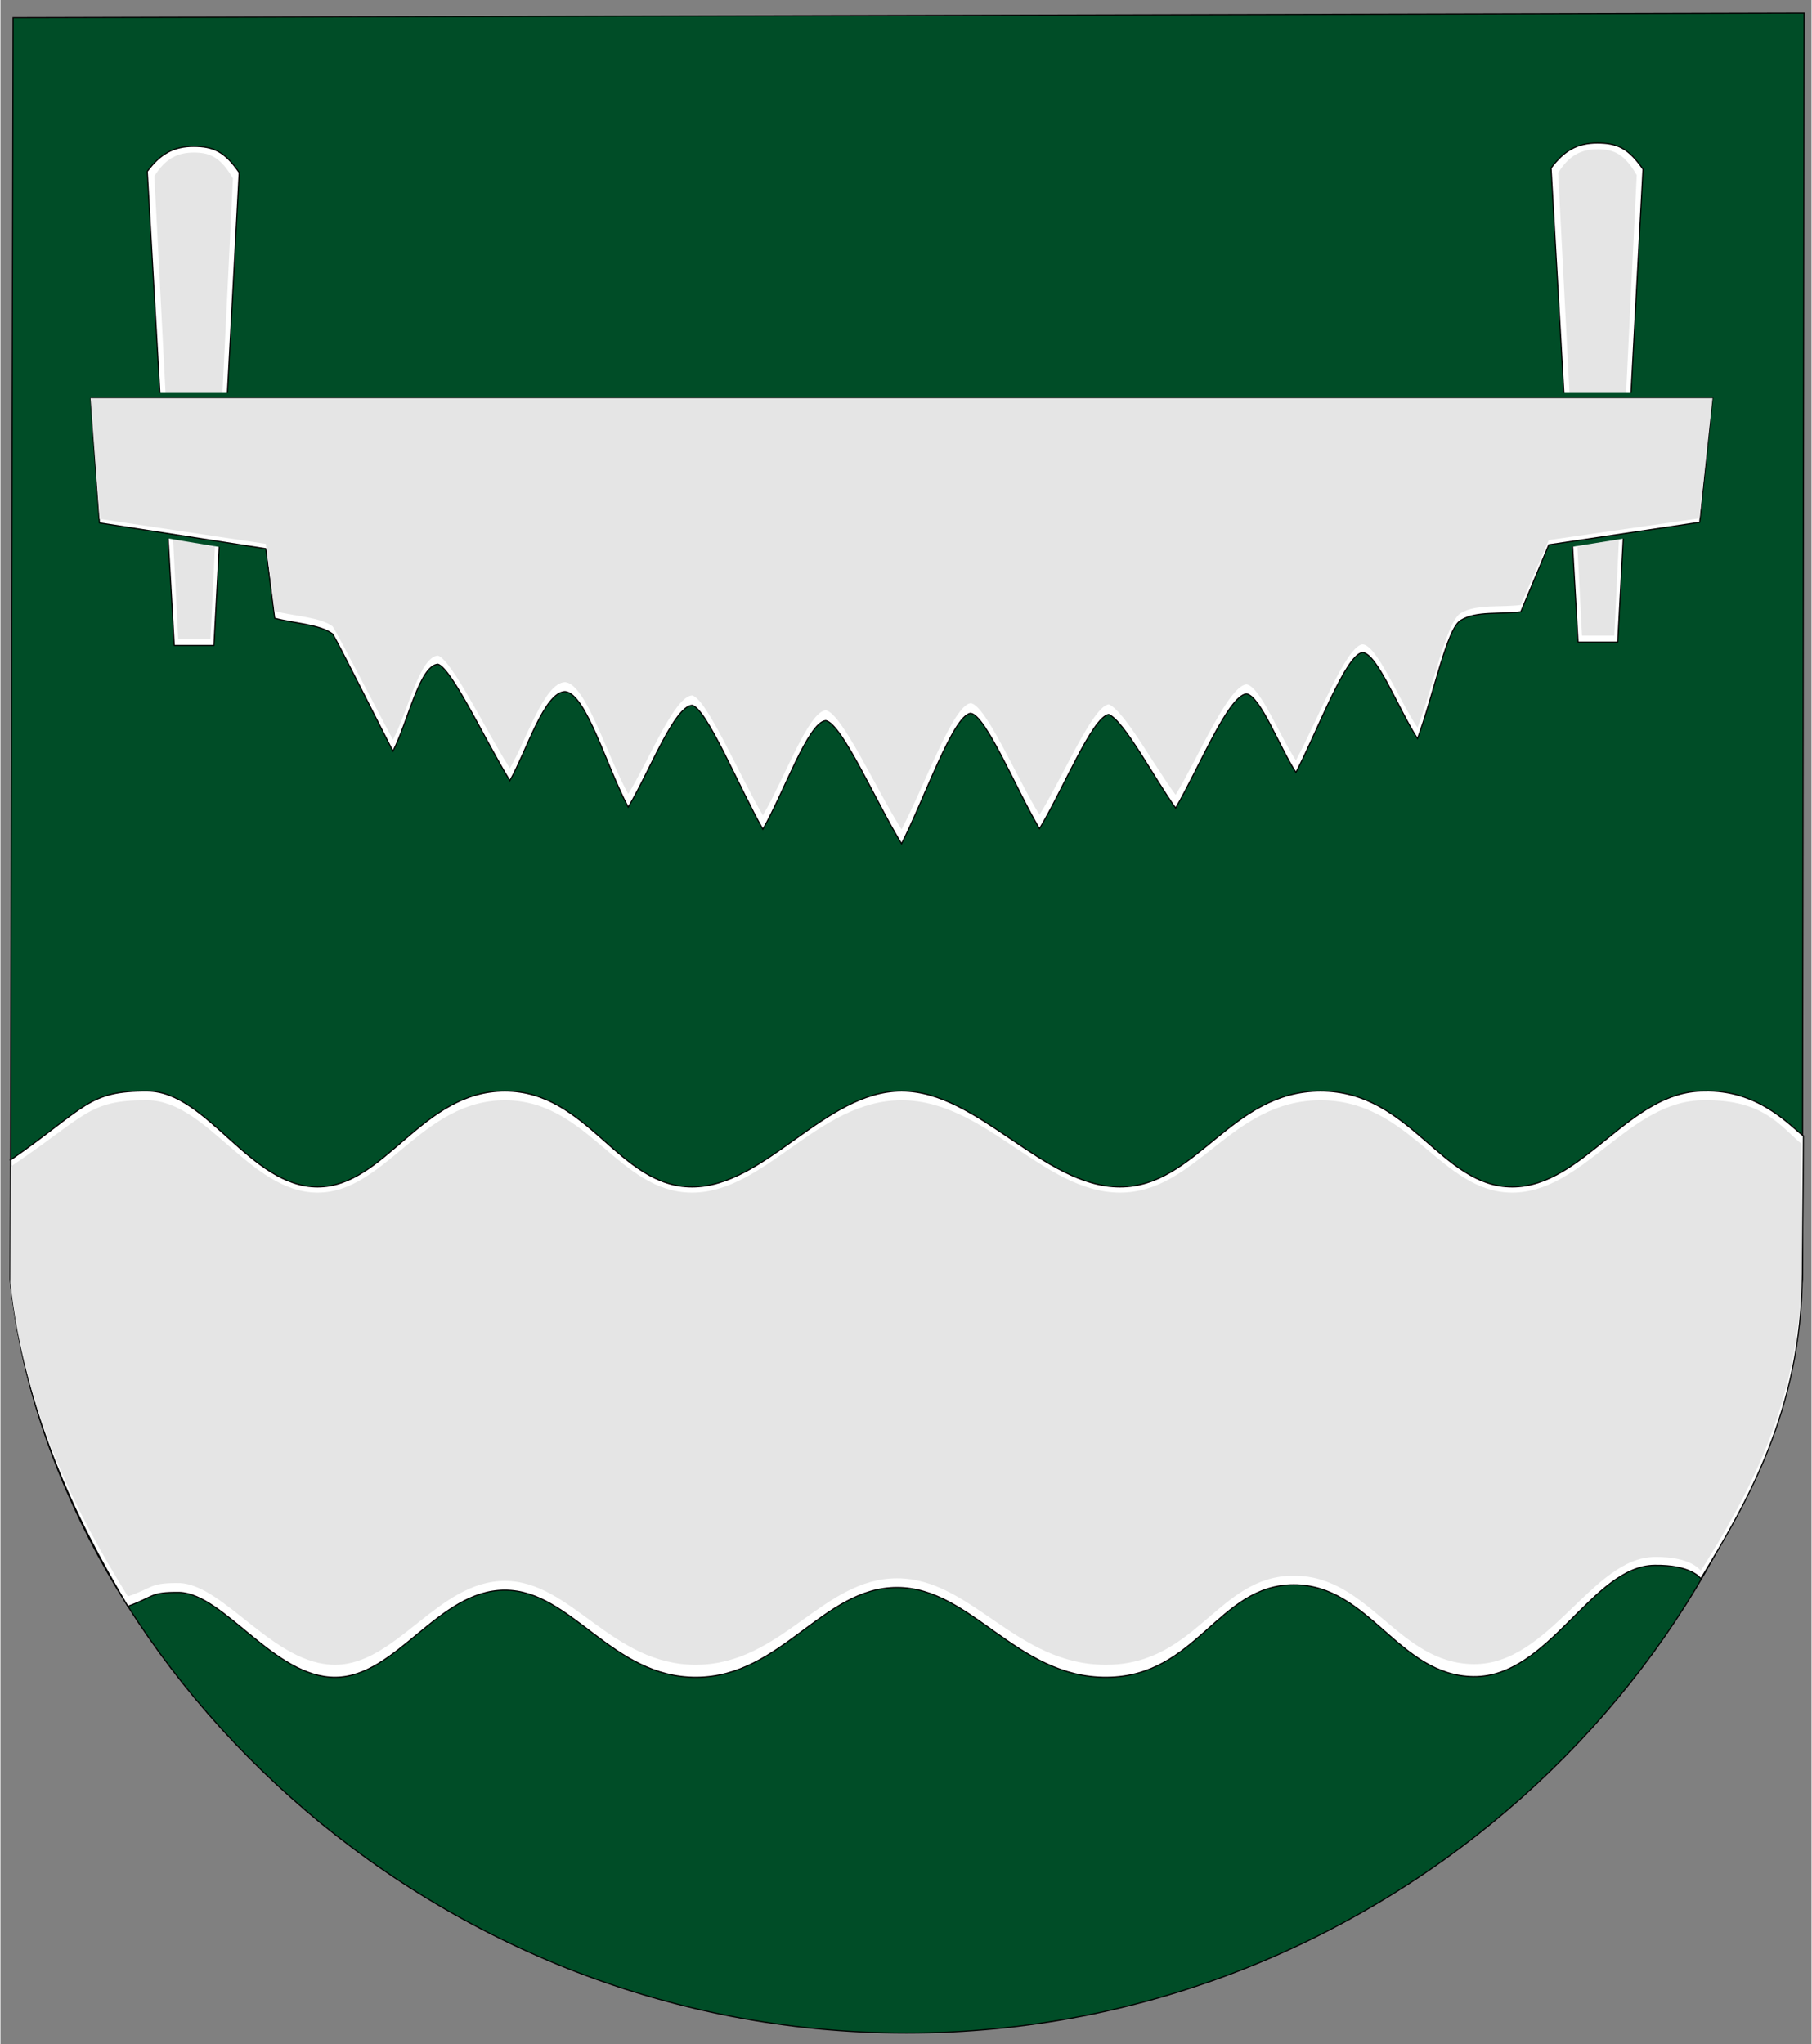 <?xml version="1.0" encoding="UTF-8"?>
<!DOCTYPE svg PUBLIC "-//W3C//DTD SVG 1.1//EN" "http://www.w3.org/Graphics/SVG/1.1/DTD/svg11.dtd">
<!-- Creator: CorelDRAW -->
<svg xmlns="http://www.w3.org/2000/svg" xml:space="preserve" width="500px" height="564px" shape-rendering="geometricPrecision" text-rendering="geometricPrecision" image-rendering="optimizeQuality" fill-rule="evenodd" clip-rule="evenodd"
viewBox="0 0 500 564.286"
 xmlns:xlink="http://www.w3.org/1999/xlink"
 xmlns:svg="http://www.w3.org/2000/svg"
 version="1.0">
 <rect x="0" y="0" width="500" height="564.286" fill="#808080" stroke="none"/>
 <g id="Layer_x0020_1">
  <path id="path1937" fill="#004D27" stroke="black" stroke-width="0.309" d="M3.483 4.88l494.465 -1.262 -0.473 349.649c-10.715,103.996 -113.452,207.992 -247.381,207.992 -133.929,0 -236.666,-103.996 -247.381,-207.992l0.77 -348.387z"/>
  <g id="_46129048">
   <path id="_47392264" fill="white" stroke="black" stroke-width="0.309" d="M440.867 39.482c5.49,-0.003 8.636,1.453 12.603,7.227l-6.975 130.557 -10.956 0 -7.449 -130.869c3.593,-4.857 7.286,-6.912 12.777,-6.915z"/>
   <path id="_46201872" fill="#E5E5E5" stroke="#E5E5E5" stroke-width="0.309" d="M440.962 41.338c4.533,-0.003 7.345,1.412 10.619,7.028l-6.187 126.957 -8.617 0 -6.578 -127.568c2.966,-4.723 6.23,-6.414 10.763,-6.417z"/>
  </g>
  <path fill="white" stroke="black" stroke-width="0.309" d="M2.869 320.184c20.657,-14.378 21.272,-19.125 37.77,-18.97 16.499,0.156 28.261,26.463 46.916,26.463 18.655,0 28.639,-26.463 51.687,-26.463 23.048,0 31.408,26.463 51.687,26.463 20.279,0 36.568,-26.463 57.84,-26.463 21.272,0 39.097,26.463 60.301,26.463 21.204,0 30.485,-26.463 55.379,-26.463 24.894,0 33.191,26.463 52.918,26.463 19.727,0 32.208,-26.509 52.861,-26.463 14.902,-0.462 23.546,9.273 27.55,12.413l-0.316 38.056c-0.313,37.787 -15.256,63.007 -28.029,84.123 -0.272,-0.315 -2.872,-3.804 -12.744,-3.671 -17.256,0.133 -29.06,30.933 -49.967,30.728 -20.906,-0.204 -28.709,-25.365 -49.663,-25.365 -20.954,0 -26.666,25.412 -51.685,25.549 -25.019,0.138 -37.237,-24.797 -57.837,-24.797 -20.6,0 -31.885,24.661 -55.376,24.797 -23.491,0.136 -34.462,-24.052 -52.915,-24.052 -18.453,0 -29.834,23.936 -46.77,24.052 -16.936,0.116 -30.628,-22.937 -43.062,-23.435 -8.332,-0.087 -6.99,1.261 -14.239,3.836 -14.36,-24.065 -28.756,-53.412 -32.461,-90.181l0.155 -33.084z"/>
  <g id="_47186656">
   <path id="_46716984" fill="white" stroke="black" stroke-width="0.309" d="M53.308 40.404c5.49,-0.003 8.636,1.453 12.603,7.227l-6.975 130.557 -10.956 0 -7.449 -130.869c3.593,-4.857 7.286,-6.912 12.777,-6.915z"/>
   <path id="_46746288" fill="#E5E5E5" stroke="#E5E5E5" stroke-width="0.309" d="M53.404 42.26c4.533,-0.003 7.345,1.412 10.619,7.028l-6.187 126.957 -8.617 0 -6.578 -127.568c2.966,-4.723 6.23,-6.414 10.763,-6.417z"/>
  </g>
  <path fill="#004D27" d="M24.867 108.486l447.806 0 -3.549 36.828 -41.655 6.661 -7.741 19.894c-5.498,0.824 -12.225,-0.334 -16.494,2.473 -3.926,2.237 -7.577,22.239 -12.021,35.121 -5.28,-8.734 -11.175,-25.396 -15.225,-25.54 -4.68,0.848 -12.434,23.499 -18.343,35.579 -4.755,-7.994 -9.817,-22.596 -13.649,-23.321 -5.084,0.61 -13.244,22.366 -19.558,33.88 -6.154,-9.249 -14.154,-25.768 -18.463,-27.748 -4.53,0.714 -12.75,22.576 -19.125,33.863 -6.332,-11.404 -14.818,-33.711 -18.997,-34.212 -4.824,0.581 -12.723,25.32 -19.084,38.685 -6.974,-12.173 -16.409,-35.579 -20.923,-36.52 -4.867,0.495 -11.576,21.471 -17.363,32.206 -6.512,-12.253 -15.485,-35.74 -19.536,-36.761 -4.954,0.399 -11.752,19.669 -17.627,30.21 -5.815,-11.425 -11.629,-33.752 -17.444,-34.274 -5.778,0.217 -10.598,17.614 -15.24,26.421 -6.621,-11.514 -16.009,-33.269 -19.861,-34.541 -5.066,0.343 -8.283,17.201 -12.424,25.802 -5.546,-11.584 -15.394,-32.745 -16.637,-34.753 -3.491,-2.88 -10.671,-3.119 -16.006,-4.679l-2.444 -20.622 -45.938 -7.647 -2.46 -37.006z"/>
  <path fill="white" stroke="black" stroke-width="0.309" d="M24.867 109.91l447.806 0 -3.549 34.281 -41.655 6.2 -7.741 18.519c-5.498,0.767 -12.225,-0.311 -16.494,2.302 -3.926,2.082 -7.577,20.702 -12.021,32.693 -5.28,-8.13 -11.175,-23.64 -15.225,-23.774 -4.68,0.789 -12.434,21.874 -18.343,33.119 -4.755,-7.441 -9.817,-21.033 -13.649,-21.709 -5.084,0.568 -13.244,20.819 -19.558,31.537 -6.154,-8.61 -14.154,-23.986 -18.463,-25.829 -4.53,0.665 -12.75,21.014 -19.125,31.521 -6.332,-10.616 -14.818,-31.38 -18.997,-31.846 -4.824,0.541 -12.723,23.569 -19.084,36.01 -6.974,-11.331 -16.409,-33.119 -20.923,-33.994 -4.867,0.46 -11.576,19.986 -17.363,29.979 -6.512,-11.406 -15.485,-33.269 -19.536,-34.219 -4.954,0.371 -11.752,18.309 -17.627,28.121 -5.815,-10.635 -11.629,-31.418 -17.444,-31.904 -5.778,0.202 -10.598,16.396 -15.24,24.594 -6.621,-10.718 -16.009,-30.968 -19.861,-32.153 -5.066,0.319 -8.283,16.012 -12.424,24.018 -5.546,-10.783 -15.394,-30.48 -16.637,-32.35 -3.491,-2.681 -10.671,-2.903 -16.006,-4.355l-2.444 -19.197 -45.938 -7.119 -2.46 -34.447z"/>
  <path fill="#E5E5E5" d="M2.869 322.02c20.657,-13.846 21.272,-18.417 37.77,-18.268 16.499,0.15 28.261,25.483 46.916,25.483 18.655,0 28.639,-25.483 51.687,-25.483 23.048,0 31.408,25.483 51.687,25.483 20.279,0 34.724,-25.483 57.84,-25.483 23.116,0 39.097,25.483 60.301,25.483 21.204,0 30.485,-25.483 55.379,-25.483 24.894,0 33.188,25.483 52.915,25.483 19.727,0 32.211,-25.528 52.863,-25.483 16.594,-0.269 21.168,7.203 27.091,12.104l-0.164 36.652c-0.462,34.719 -14.949,60.793 -27.722,81.128 -0.272,-0.303 -2.872,-3.937 -12.744,-3.809 -17.256,0.128 -29.06,29.787 -49.967,29.59 -20.906,-0.197 -28.709,-24.426 -49.663,-24.426 -20.954,0 -26.666,24.471 -51.685,24.604 -25.019,0.132 -37.237,-23.879 -57.837,-23.879 -20.6,0 -31.885,23.747 -55.376,23.879 -23.491,0.131 -34.462,-23.162 -52.915,-23.162 -18.453,0 -29.834,23.05 -46.77,23.162 -16.936,0.112 -30.628,-22.088 -43.062,-22.567 -8.332,-0.084 -6.99,1.214 -14.239,3.694 -14.36,-23.174 -28.756,-51.435 -32.461,-86.843l0.155 -31.859z"/>
  <path fill="#E5E5E5" d="M24.867 109.91l447.806 0 -3.549 33.177 -41.655 6.001 -7.741 17.922c-5.498,0.742 -12.225,-0.301 -16.494,2.228 -3.926,2.015 -7.577,20.035 -12.021,31.64 -5.28,-7.868 -11.175,-22.878 -15.225,-23.008 -4.68,0.763 -12.434,21.169 -18.343,32.052 -4.755,-7.202 -9.817,-20.356 -13.649,-21.009 -5.084,0.55 -13.244,20.149 -19.558,30.521 -6.154,-8.332 -14.154,-23.213 -18.463,-24.997 -4.53,0.643 -12.75,20.337 -19.125,30.506 -6.332,-10.274 -14.818,-30.369 -18.997,-30.82 -4.824,0.524 -12.723,22.809 -19.084,34.849 -6.974,-10.966 -16.409,-32.052 -20.923,-32.899 -4.867,0.446 -11.576,19.342 -17.363,29.013 -6.512,-11.039 -15.485,-32.197 -19.536,-33.116 -4.954,0.359 -11.752,17.719 -17.627,27.215 -5.815,-10.292 -11.629,-30.406 -17.444,-30.876 -5.778,0.195 -10.598,15.867 -15.24,23.802 -6.621,-10.372 -16.009,-29.971 -19.861,-31.117 -5.066,0.309 -8.283,15.496 -12.424,23.244 -5.546,-10.436 -15.394,-29.498 -16.637,-31.308 -3.491,-2.595 -10.671,-2.81 -16.006,-4.215 -0.815,-6.193 -1.63,-12.386 -2.444,-18.578 -15.313,-2.296 -30.625,-4.593 -45.938,-6.889l-2.46 -33.337z"/>
 </g>
</svg>
